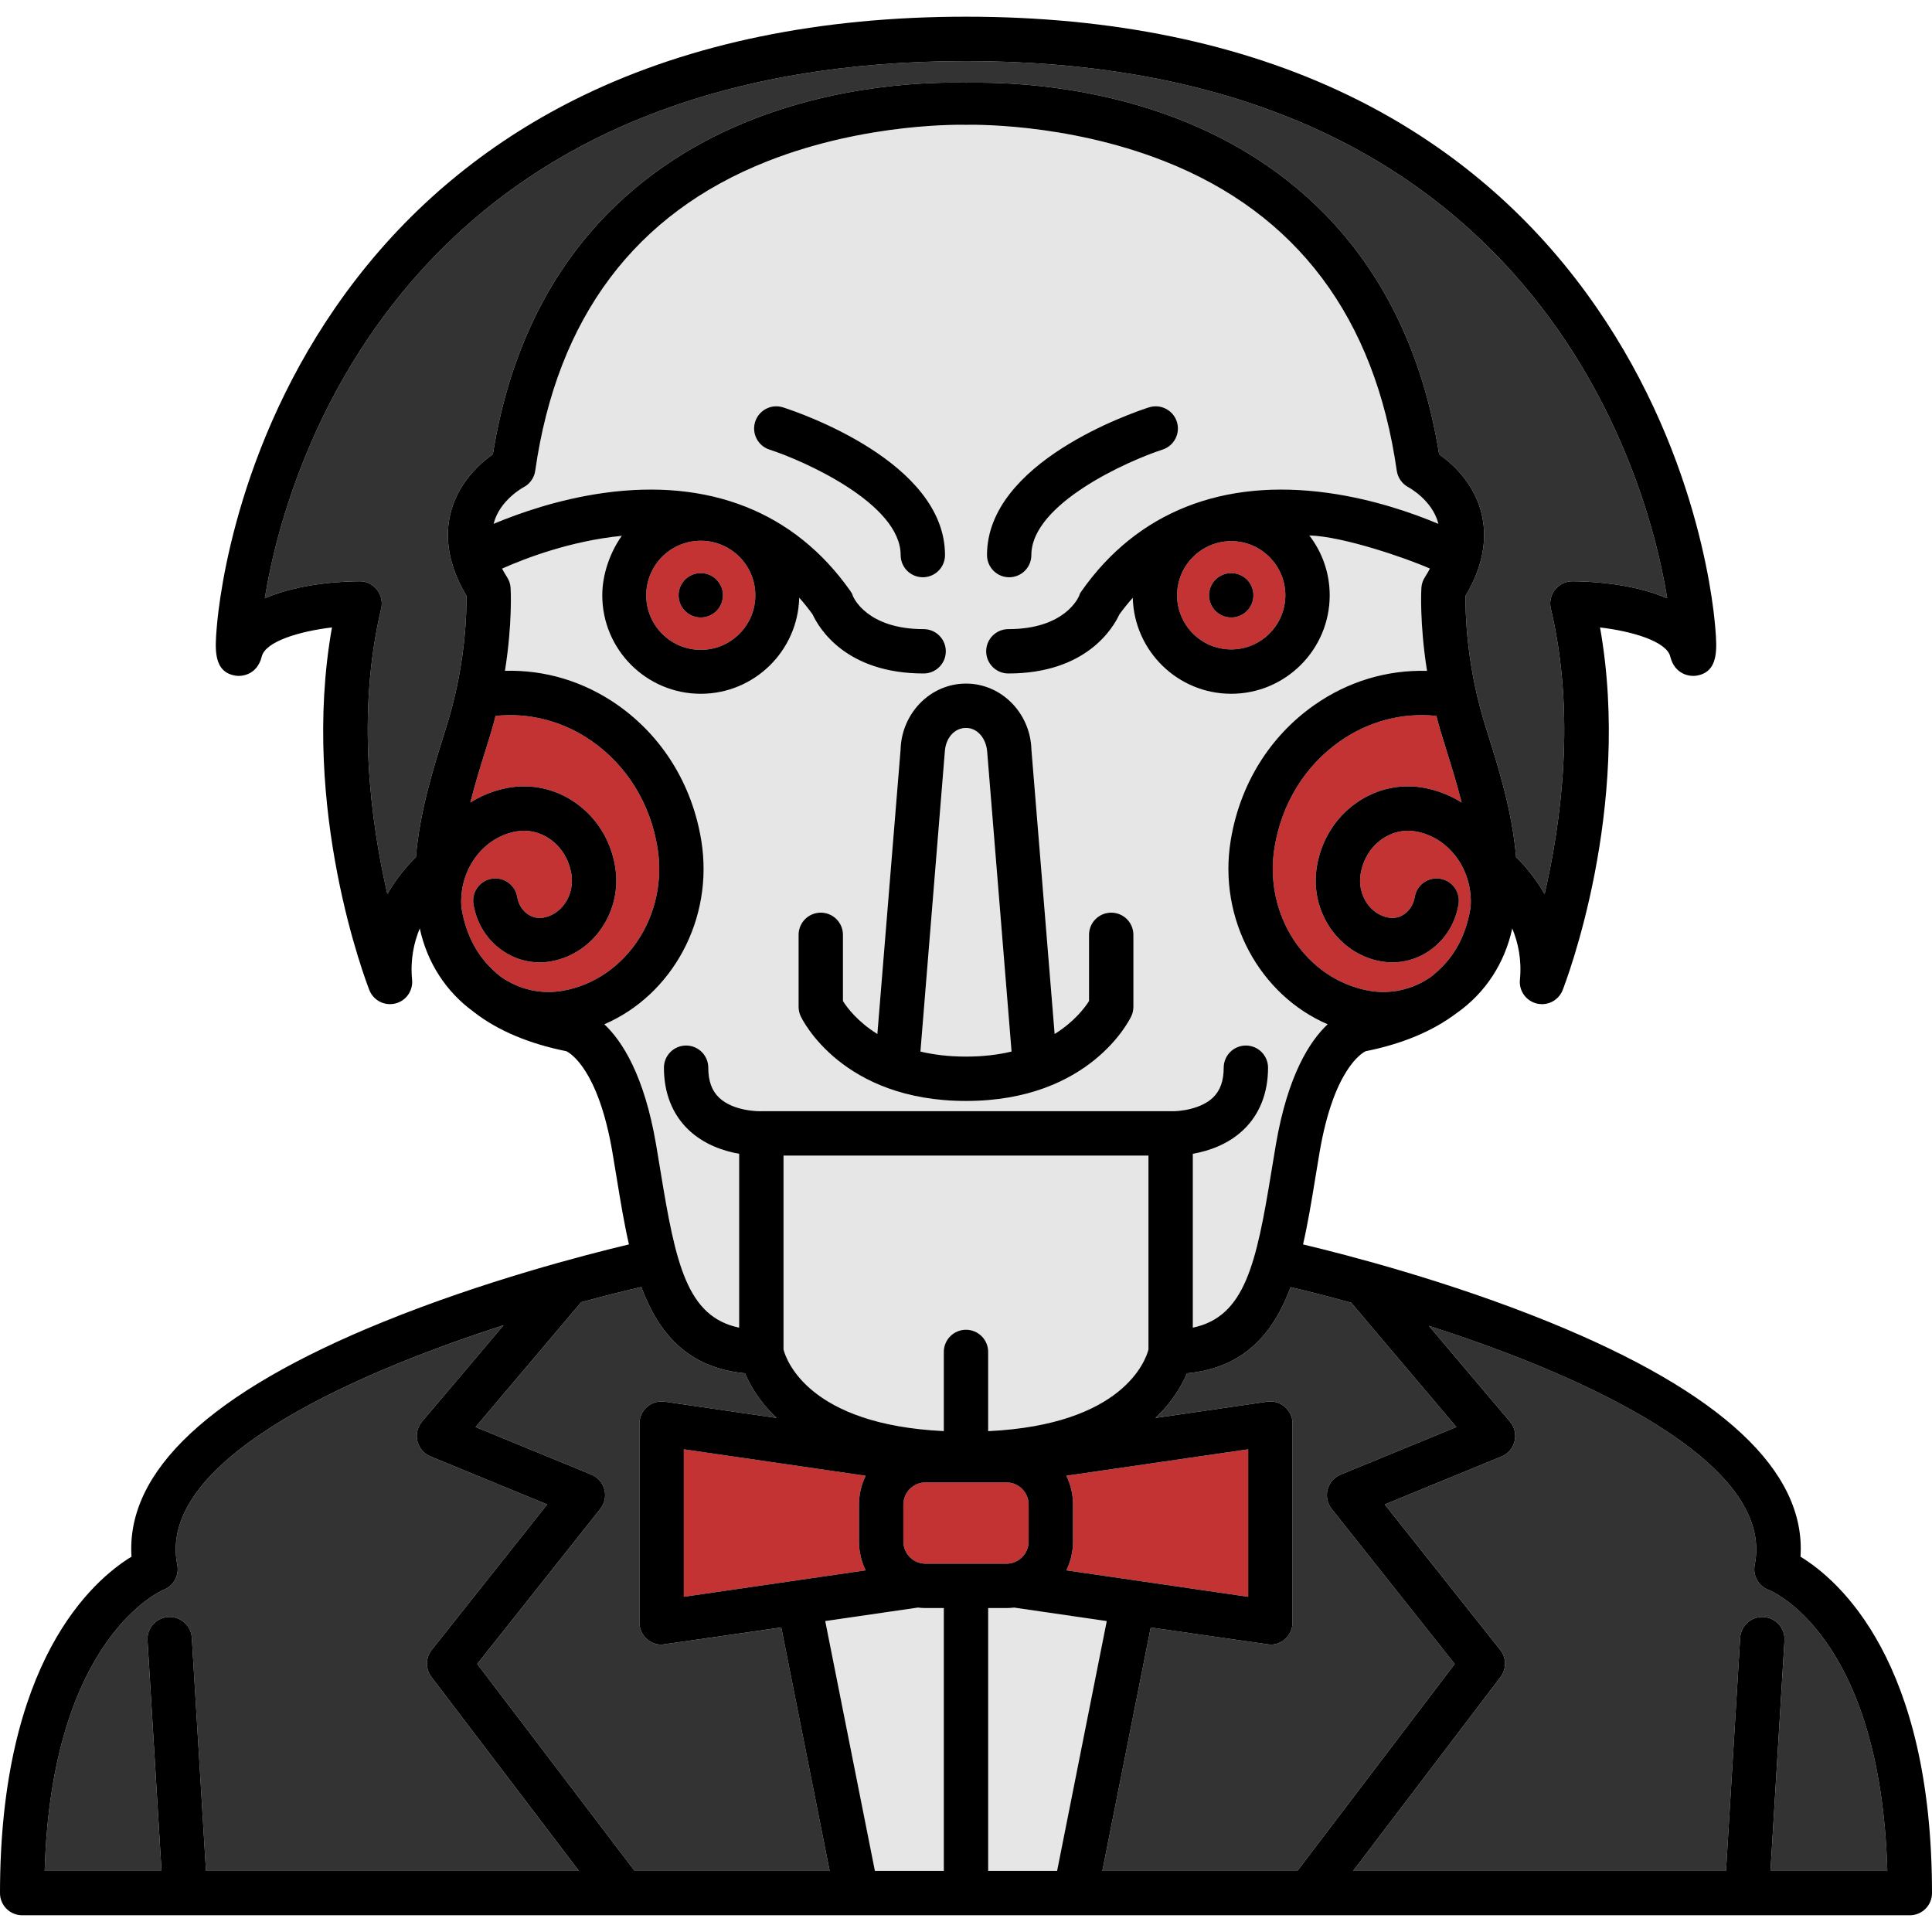 <?xml version="1.0" encoding="iso-8859-1"?>
<!-- Generator: Adobe Illustrator 19.0.0, SVG Export Plug-In . SVG Version: 6.00 Build 0)  -->
<svg version="1.1" id="Layer_1" xmlns="http://www.w3.org/2000/svg" xmlns:xlink="http://www.w3.org/1999/xlink" x="0px" y="0px"
	 viewBox="0 0 512 512" style="enable-background:new 0 0 512 512;" xml:space="preserve">
<path style="fill:#E6E6E6;" d="M207.644,357.637c0.748,2.854,6.716,19.914,42.475,21.617v-20.977c0-3.247,2.632-5.88,5.88-5.88
	c3.247,0,5.879,2.633,5.879,5.88v20.992c35.764-1.693,41.725-18.755,42.478-21.63v-51.4h-96.711L207.644,357.637L207.644,357.637z"
	/>
<g>
	<path style="fill:#C43333;" d="M326.287,143.411c-7.911,0-14.345,6.436-14.345,14.347c0,7.911,6.436,14.347,14.345,14.347
		c7.911,0,14.345-6.436,14.345-14.347C340.632,149.846,334.197,143.411,326.287,143.411z M330.45,161.912
		c-1.104,1.094-2.611,1.729-4.163,1.729c-1.551,0-3.068-0.635-4.163-1.729c-1.094-1.094-1.717-2.611-1.717-4.151
		c0-1.552,0.623-3.069,1.717-4.163c1.095-1.094,2.612-1.717,4.163-1.717c1.552,0,3.059,0.623,4.163,1.717
		c1.095,1.094,1.717,2.611,1.717,4.163C332.167,159.301,331.545,160.818,330.45,161.912z"/>
	<path style="fill:#C43333;" d="M200.171,157.762c0-7.985-6.472-14.457-14.457-14.457c-7.985,0-14.457,6.472-14.457,14.457
		c0,7.985,6.472,14.457,14.457,14.457C193.699,172.218,200.171,165.745,200.171,157.762z M181.551,161.912
		c-1.094-1.094-1.717-2.611-1.717-4.151c0-1.552,0.623-3.069,1.717-4.163c1.094-1.094,2.611-1.717,4.163-1.717
		c1.54,0,3.057,0.623,4.151,1.717c1.094,1.094,1.729,2.611,1.729,4.163c0,1.54-0.635,3.057-1.729,4.151
		c-1.094,1.094-2.611,1.729-4.151,1.729C184.162,163.64,182.645,163.005,181.551,161.912z"/>
	<path style="fill:#C43333;" d="M282.594,416.158l48.187,7.012v-39.09l-48.187,7.011c1.119,2.317,1.766,4.903,1.766,7.644v9.78
		C284.36,411.255,283.713,413.841,282.594,416.158z"/>
</g>
<path style="fill:#333333;" d="M123.617,157.904c-4.631-7.807-6.004-15.343-4.084-22.423c2.098-7.731,7.68-12.687,11.08-15.087
	c8.728-54.448,42.106-78.304,68.805-88.738c27.435-10.722,52.897-9.735,56.581-9.735c3.79,0.047,29.149-0.985,56.581,9.735
	c26.7,10.434,60.079,34.291,68.807,88.738c3.401,2.401,8.984,7.357,11.081,15.087c1.92,7.08,0.546,14.616-4.088,22.423
	c-0.054,4.197,0.196,17.322,4.677,32.567c0.436,1.484,0.957,3.146,1.525,4.952c2.641,8.424,6.217,19.881,7.197,31.739
	c1.954,1.893,4.947,5.194,7.561,9.774c4.347-18.792,8.316-47.555,1.647-75.649c-0.415-1.751-0.006-3.595,1.11-5.006
	c1.115-1.409,2.814-2.231,4.611-2.231c0.002,0,0.004,0,0.006,0c3.446,0.004,15.519,0.334,25.111,4.512
	c-3.11-19.293-13.114-55.243-40.844-86.206c-33.377-37.269-82.156-56.167-144.983-56.167c-62.831,0-111.612,18.9-144.989,56.175
	c-27.728,30.966-37.728,66.911-40.837,86.201c9.592-4.179,21.668-4.51,25.112-4.513c1.784-0.04,3.5,0.82,4.617,2.231
	c1.116,1.411,1.525,3.256,1.109,5.006c-6.666,28.09-2.698,56.856,1.649,75.648c2.612-4.578,5.603-7.878,7.558-9.771
	c0.98-11.861,4.557-23.314,7.197-31.734c0.567-1.809,1.089-3.473,1.525-4.959C123.421,175.232,123.671,162.11,123.617,157.904z"/>
<path style="fill:#C43333;" d="M375.289,220.354c-3.157-0.583-6.376,0.138-9.067,2.027c-3.012,2.117-5.017,5.393-5.647,9.226
	c-0.898,5.462,2.424,10.654,7.403,11.573c1.451,0.269,2.95-0.068,4.203-0.949c1.457-1.024,2.43-2.626,2.74-4.51
	c0.524-3.204,3.537-5.379,6.753-4.851c3.204,0.526,5.375,3.55,4.85,6.755c-0.824,5.027-3.516,9.369-7.579,12.226
	c-3.858,2.713-8.509,3.74-13.104,2.893c-11.231-2.073-18.799-13.308-16.87-25.044c1.147-6.976,4.872-12.991,10.488-16.94
	c5.295-3.722,11.675-5.132,17.964-3.971c3.612,0.667,6.95,2.018,9.924,3.892c-1.271-5.07-2.748-9.784-3.989-13.739
	c-0.59-1.88-1.132-3.61-1.586-5.155c-0.405-1.375-0.775-2.732-1.12-4.069c-9.016-0.937-17.997,1.411-25.6,6.756
	c-9.237,6.49-15.378,16.468-17.291,28.098c-2.932,17.85,8.239,34.876,24.902,37.953c5.719,1.057,11.541-0.215,16.429-3.562
	c2.835-2.18,5.122-4.711,6.836-7.591c1.96-3.295,3.156-6.963,3.784-10.828C390.499,230.881,384.311,222.02,375.289,220.354z"/>
<path style="fill:#E6E6E6;" d="M255.999,280.009L255.999,280.009c4.585,0,8.586-0.508,12.075-1.336c0,0-6.458-79.391-6.464-79.466
	c-0.27-3.467-2.517-6.297-5.608-6.297c-0.001,0-0.002,0-0.002,0c-3.092,0-5.394,2.7-5.607,6.297
	c-0.005,0.075-6.465,79.466-6.465,79.466C247.416,279.501,251.414,280.009,255.999,280.009
	C255.998,280.009,255.998,280.009,255.999,280.009z"/>
<path style="fill:#C43333;" d="M174.234,224.571c-1.911-11.625-8.049-21.603-17.284-28.093c-7.615-5.352-16.609-7.699-25.607-6.759
	c-0.345,1.338-0.715,2.695-1.12,4.07c-0.454,1.546-0.996,3.279-1.588,5.161c-1.244,3.968-2.716,8.679-3.985,13.733
	c2.974-1.874,6.311-3.224,9.923-3.892c6.291-1.161,12.673,0.249,17.97,3.974c5.616,3.949,9.341,9.965,10.486,16.938
	c1.927,11.735-5.64,22.969-16.869,25.043c-4.593,0.847-9.246-0.181-13.106-2.894c-4.063-2.856-6.755-7.198-7.579-12.225
	c-0.526-3.204,1.645-6.228,4.85-6.755c3.209-0.523,6.228,1.646,6.755,4.851c0.309,1.884,1.282,3.486,2.739,4.51
	c1.254,0.882,2.748,1.218,4.208,0.95c4.978-0.92,8.298-6.111,7.4-11.574c-0.629-3.831-2.633-7.106-5.645-9.224
	c-2.691-1.891-5.908-2.613-9.071-2.03c-9.036,1.669-15.227,10.557-14.418,20.236c1.279,7.781,4.681,13.754,10.398,18.235
	c4.93,3.458,10.836,4.774,16.643,3.7C165.996,259.448,177.167,242.422,174.234,224.571z"/>
<path style="fill:#E6E6E6;" d="M175.066,310.476c3.992,24.416,6.986,38.484,20.819,41.366v-46.077
	c-4.028-0.7-9.274-2.385-13.46-6.395c-4.236-4.057-6.476-9.733-6.476-16.415c0-3.247,2.633-5.88,5.88-5.88s5.88,2.633,5.88,5.88
	c0,3.495,0.933,6.087,2.849,7.922c3.903,3.737,10.885,3.605,10.952,3.608c0.044-0.002,0.085,0.008,0.128,0.007
	c0.044-0.001,0.083-0.013,0.127-0.013h108.471c0.038,0,0.074,0.011,0.112,0.012c0.04,0.001,0.078-0.008,0.119-0.007
	c1.944,0.061,7.744-0.473,11.015-3.641c1.893-1.834,2.814-4.413,2.814-7.887c0-3.247,2.632-5.88,5.88-5.88s5.88,2.633,5.88,5.88
	c0,6.683-2.239,12.359-6.476,16.415c-4.188,4.01-9.433,5.695-13.462,6.395v46.076c13.83-2.882,16.824-16.948,20.818-41.362
	c0.387-2.371,0.781-4.779,1.199-7.212c3.133-18.275,8.941-27.337,13.712-31.824c-17.97-7.732-29.12-27.855-25.683-48.781
	c2.43-14.773,10.291-27.49,22.134-35.811c8.928-6.273,19.32-9.373,29.886-9.063c-2.005-12.609-1.531-21.467-1.501-21.974
	c0.059-1.007,0.375-1.981,0.92-2.831c0.501-0.78,0.94-1.545,1.344-2.303c-5.849-2.611-22.898-8.541-31.954-8.78
	c3.38,4.398,5.402,9.891,5.402,15.854c0,14.395-11.711,26.106-26.105,26.106c-14.17,0-25.732-11.351-26.088-25.439
	c-1.229,1.396-2.426,2.847-3.553,4.415c-1.655,3.583-8.76,15.646-29.419,15.646c-3.248,0-5.88-2.633-5.88-5.88s2.632-5.88,5.88-5.88
	c15.07,0,18.615-8.481,18.759-8.843c0.182-0.601,0.345-0.828,0.707-1.341c14.733-20.88,37.346-29.833,65.384-25.892
	c11.918,1.676,22.332,5.332,29.098,8.171c-0.014-0.058-0.019-0.118-0.033-0.175c-1.617-6.138-7.807-9.465-7.868-9.498
	c-1.668-0.878-2.852-2.525-3.117-4.39c-5.792-40.59-26.478-68.179-61.48-82c-26.609-10.506-52.524-9.671-52.664-9.671
	c-0.148,0-26.081-0.834-52.687,9.671c-35.003,13.822-55.687,41.41-61.479,82c-0.27,1.896-1.446,3.542-3.154,4.41
	c-0.025,0.014-6.215,3.341-7.832,9.48c-0.015,0.056-0.019,0.118-0.033,0.174c6.768-2.841,17.184-6.496,29.096-8.17
	c28.043-3.939,50.65,5.012,65.382,25.892c0.362,0.513,0.564,0.85,0.747,1.451c0.105,0.25,3.648,8.733,18.722,8.733
	c3.247,0,5.88,2.633,5.88,5.88s-2.633,5.88-5.88,5.88c-20.661,0-27.767-12.062-29.42-15.645c-1.144-1.588-2.328-3.066-3.55-4.443
	c-0.342,14.1-11.91,25.468-26.092,25.468c-14.395,0-26.105-11.711-26.105-26.106c0-5.623,2.113-11.451,5.168-15.754
	c-13.483,1.339-25.426,5.886-31.718,8.683c0.405,0.756,0.843,1.52,1.343,2.3c0.544,0.849,0.861,1.823,0.92,2.829
	c0.029,0.507,0.504,9.361-1.498,21.961c10.555-0.309,20.959,2.801,29.891,9.079c11.841,8.322,19.7,21.039,22.127,35.808
	c3.437,20.926-7.713,41.05-25.684,48.782c4.771,4.486,10.579,13.548,13.714,31.824C174.285,305.701,174.678,308.108,175.066,310.476
	z M304.476,107.959c3.093-0.993,6.403,0.704,7.399,3.796c0.995,3.09-0.706,6.403-3.795,7.399
	c-9.022,2.919-34.756,14.312-34.756,27.95c0,3.247-2.632,5.88-5.88,5.88s-5.88-2.633-5.88-5.88
	C261.564,122.48,300.085,109.373,304.476,107.959z M244.559,152.983c-3.248,0-5.88-2.633-5.88-5.88
	c0-13.639-25.743-25.035-34.76-27.951c-3.088-0.998-4.785-4.311-3.789-7.4c0.997-3.088,4.302-4.786,7.396-3.792
	c4.392,1.413,42.913,14.522,42.913,39.144C250.438,150.35,247.805,152.983,244.559,152.983z M211.633,247.74
	c0-3.247,2.633-5.88,5.88-5.88s5.88,2.633,5.88,5.88v17.543c1.094,1.739,3.863,5.466,9.116,8.736l6.144-75.289
	c0.001-0.004,0.002-0.007,0.002-0.011c0.253-9.729,7.926-17.568,17.343-17.568c0,0,0,0,0.001,0c0,0,0,0,0.001,0
	c9.418,0,17.091,7.839,17.344,17.568c0.001,0.004,0.002,0.007,0.002,0.011l6.144,75.285c5.229-3.259,8.001-6.975,9.114-8.74V247.74
	c0-3.247,2.632-5.88,5.88-5.88c3.248,0,5.88,2.633,5.88,5.88v19.075c0,0.865-0.191,1.719-0.559,2.502
	c-0.432,0.917-10.94,22.451-43.805,22.451c-0.001,0-0.002,0-0.002,0c-32.862,0-43.374-21.535-43.805-22.451
	c-0.368-0.783-0.56-1.638-0.56-2.504L211.633,247.74L211.633,247.74z"/>
<g>
	<path style="fill:#333333;" d="M468.744,421.355c-2.714-1.005-4.291-3.837-3.72-6.673c4.533-22.502-29.519-41.47-58.883-53.419
		c-9.285-3.778-18.698-7.091-27.468-9.91l21.486,25.393c1.214,1.435,1.669,3.364,1.223,5.191c-0.446,1.827-1.738,3.33-3.477,4.045
		l-30.917,12.706l30.585,38.539c1.67,2.105,1.7,5.074,0.075,7.214l-39.06,51.369h98.823l3.755-61.774
		c0.199-3.242,2.994-5.712,6.227-5.513c3.241,0.198,5.708,2.985,5.513,6.225l-3.711,61.06h30.966
		C498.421,433.099,469.05,421.47,468.744,421.355z"/>
	<path style="fill:#333333;" d="M175.34,435.847c-1.403,0-2.772-0.502-3.847-1.432c-1.291-1.117-2.033-2.74-2.033-4.447v-52.685
		c0-1.707,0.742-3.329,2.033-4.447c1.291-1.117,3.003-1.619,4.693-1.371l29.613,4.309c-4.539-4.304-7.018-8.657-8.357-11.831
		c-15.225-1.446-22.927-10.633-27.484-22.872c-4.744,1.096-10.124,2.441-15.929,4.024l-27.992,33.083l30.676,12.606
		c1.71,0.702,2.988,2.167,3.455,3.955c0.466,1.787,0.065,3.691-1.084,5.139l-32.607,41.084l41.709,54.85h51.686l-12.827-64.515
		C207.042,431.295,175.621,435.847,175.34,435.847z"/>
</g>
<path style="fill:#E6E6E6;" d="M268.757,426.026c-0.669,0.078-1.346,0.127-2.037,0.127h-4.84v69.655h18.261l13.161-66.211
	L268.757,426.026z"/>
<path style="fill:#333333;" d="M352.916,399.876c-1.148-1.448-1.549-3.35-1.083-5.139c0.466-1.789,1.745-3.253,3.455-3.955
	l30.676-12.606l-27.878-32.947c-6.769-1.859-12.335-3.241-16.058-4.128c-4.558,12.222-12.26,21.394-27.47,22.84
	c-1.339,3.173-3.818,7.527-8.357,11.831l29.614-4.309c1.693-0.248,3.402,0.254,4.693,1.371c1.291,1.117,2.032,2.74,2.032,4.447
	v52.685c0,1.707-0.742,3.33-2.032,4.447c-1.076,0.93-2.444,1.432-3.848,1.432c-0.281,0-31.702-4.552-31.702-4.552l-12.825,64.515
	h51.683l41.707-54.85L352.916,399.876z"/>
<path style="fill:#E6E6E6;" d="M243.245,426.026l-24.549,3.573l13.165,66.211h18.261v-69.655h-4.839
	C244.59,426.155,243.913,426.104,243.245,426.026z"/>
<path style="fill:#333333;" d="M114.425,437.227l30.588-38.539l-30.918-12.706c-1.739-0.714-3.032-2.218-3.477-4.045
	c-0.446-1.826,0.009-3.756,1.223-5.191l21.609-25.538c-42.277,13.621-91.917,36.446-86.471,63.473
	c0.572,2.838-1.007,5.669-3.721,6.675c-0.247,0.099-29.654,12.502-31.417,74.453h30.965l-3.71-61.06
	c-0.196-3.241,2.271-6.028,5.513-6.225c3.236-0.198,6.029,2.271,6.225,5.513l3.754,61.774h98.824L114.35,444.44
	C112.723,442.303,112.755,439.332,114.425,437.227z"/>
<g>
	<path style="fill:#C43333;" d="M229.409,391.09l-48.189-7.011v39.09l48.189-7.012c-1.121-2.317-1.766-4.903-1.766-7.642v-9.78
		C227.643,395.994,228.288,393.407,229.409,391.09z"/>
	<path style="fill:#C43333;" d="M245.282,392.854c-3.243,0-5.88,2.638-5.88,5.88v9.78c0,3.242,2.636,5.88,5.88,5.88h21.438
		c3.242,0,5.88-2.638,5.88-5.88v-9.78c0-3.242-2.638-5.88-5.88-5.88H245.282z"/>
</g>
<path d="M326.287,151.881c-1.551,0-3.068,0.623-4.163,1.717c-1.094,1.094-1.717,2.611-1.717,4.163c0,1.54,0.623,3.057,1.717,4.151
	c1.095,1.094,2.612,1.729,4.163,1.729c1.552,0,3.059-0.635,4.163-1.729c1.095-1.094,1.717-2.611,1.717-4.151
	c0-1.552-0.622-3.069-1.717-4.163C329.345,152.504,327.839,151.881,326.287,151.881z"/>
<path d="M191.594,157.761c0-1.552-0.635-3.069-1.729-4.163c-1.094-1.094-2.611-1.717-4.151-1.717c-1.552,0-3.069,0.623-4.163,1.717
	c-1.094,1.094-1.717,2.611-1.717,4.163c0,1.54,0.623,3.057,1.717,4.151c1.094,1.094,2.611,1.729,4.163,1.729
	c1.54,0,3.057-0.635,4.151-1.729C190.959,160.818,191.594,159.301,191.594,157.761z"/>
<path d="M207.526,107.959c-3.093-0.994-6.397,0.704-7.396,3.792c-0.996,3.088,0.701,6.402,3.789,7.4
	c9.018,2.916,34.76,14.312,34.76,27.951c0,3.247,2.632,5.88,5.88,5.88c3.247,0,5.88-2.633,5.88-5.88
	C250.438,122.48,211.918,109.373,207.526,107.959z"/>
<path d="M267.444,152.983c3.248,0,5.88-2.633,5.88-5.88c0-13.636,25.734-25.031,34.756-27.95c3.09-0.995,4.79-4.308,3.795-7.399
	c-0.996-3.092-4.306-4.788-7.399-3.796c-4.391,1.413-42.912,14.522-42.912,39.144C261.564,150.35,264.196,152.983,267.444,152.983z"
	/>
<path d="M255.998,291.768c0,0,0.001,0,0.002,0c32.865,0,43.374-21.535,43.805-22.451c0.368-0.783,0.559-1.638,0.559-2.502V247.74
	c0-3.247-2.632-5.88-5.88-5.88s-5.88,2.633-5.88,5.88v17.536c-1.112,1.765-3.884,5.482-9.114,8.74l-6.144-75.285
	c0-0.004-0.001-0.007-0.002-0.011c-0.253-9.729-7.926-17.568-17.344-17.568c-0.001,0-0.001,0-0.001,0c-0.001,0-0.001,0-0.001,0
	c-9.417,0-17.09,7.839-17.343,17.568c0,0.004-0.001,0.007-0.002,0.011l-6.144,75.289c-5.253-3.27-8.022-6.997-9.116-8.736V247.74
	c0-3.247-2.633-5.88-5.88-5.88s-5.88,2.633-5.88,5.88v19.075c0,0.865,0.192,1.72,0.56,2.504
	C212.625,270.234,223.136,291.768,255.998,291.768z M250.392,199.207c0.213-3.598,2.515-6.297,5.607-6.297c0,0,0.001,0,0.002,0
	c3.093,0,5.338,2.831,5.608,6.297c0.006,0.075,6.464,79.466,6.464,79.466c-3.489,0.828-7.488,1.336-12.073,1.336
	c-0.001,0-0.001,0-0.001,0c-0.001,0-0.001,0-0.001,0c-4.584,0-8.583-0.508-12.072-1.336
	C243.927,278.674,250.388,199.282,250.392,199.207z"/>
<path d="M477.151,412.538c1.495-22.672-20.867-43.568-66.576-62.168c-26.629-10.835-53.619-17.813-65.253-20.584
	c1.285-5.628,2.257-11.538,3.216-17.408c0.383-2.341,0.771-4.719,1.184-7.123c3.75-21.877,11.176-26.179,12.182-26.667
	c9.797-1.966,17.854-5.359,24.127-10.114c0.021-0.014,0.041-0.026,0.062-0.04c7.527-5.291,12.684-13.187,14.666-22.388
	c1.553,3.735,2.553,8.308,2.034,13.617c-0.285,2.92,1.628,5.605,4.48,6.289c0.459,0.109,0.918,0.162,1.374,0.162
	c2.372,0,4.573-1.442,5.472-3.735c0.796-2.03,18.457-47.927,9.906-96.1c8.579,1.024,17.626,3.691,18.615,7.722
	c1.154,4.705,5.053,5.366,6.951,5.058c5.919-0.957,5.422-7.136,4.984-12.589c-0.669-8.342-5.608-52.016-37.113-92.694
	c-15.992-20.647-36.213-36.968-60.103-48.508c-28.63-13.828-62.732-20.84-101.361-20.84c-38.624,0-72.723,7.01-101.35,20.837
	c-23.889,11.538-44.11,27.855-60.102,48.498c-31.51,40.675-36.452,84.353-37.122,92.697c-0.439,5.456-0.936,11.642,4.982,12.599
	c1.899,0.312,5.797-0.353,6.952-5.057c0.989-4.032,10.039-6.699,18.615-7.724c-8.55,48.173,9.111,94.07,9.906,96.1
	c0.9,2.293,3.101,3.735,5.472,3.735c0.454,0,0.915-0.053,1.374-0.162c2.854-0.684,4.766-3.368,4.482-6.289
	c-0.517-5.311,0.481-9.885,2.036-13.62c1.939,9.005,6.926,16.757,14.197,22.043c0.054,0.044,0.106,0.088,0.161,0.132
	c6.294,4.881,14.531,8.369,24.491,10.368c1.007,0.488,8.432,4.791,12.183,26.667c0.412,2.401,0.801,4.778,1.183,7.118
	c0.96,5.87,1.932,11.784,3.217,17.413c-11.637,2.771-38.624,9.747-65.251,20.584c-45.708,18.6-68.07,39.495-66.575,62.167
	C24.624,418.777,0,440.188,0,501.689c0,3.247,2.633,5.88,5.88,5.88H506.12c3.248,0,5.88-2.633,5.88-5.88
	C512,440.188,487.377,418.778,477.151,412.538z M389.714,240.544c-0.628,3.865-1.824,7.533-3.784,10.828
	c-1.713,2.88-4.001,5.411-6.836,7.591c-4.887,3.348-10.709,4.619-16.429,3.562c-16.663-3.076-27.834-20.103-24.902-37.953
	c1.913-11.629,8.054-21.607,17.291-28.098c7.604-5.344,16.584-7.693,25.6-6.756c0.345,1.337,0.715,2.694,1.12,4.069
	c0.454,1.545,0.996,3.275,1.586,5.155c1.241,3.955,2.718,8.668,3.989,13.739c-2.974-1.874-6.311-3.224-9.924-3.892
	c-6.29-1.161-12.668,0.249-17.964,3.971c-5.616,3.948-9.342,9.964-10.488,16.94c-1.93,11.736,5.639,22.971,16.87,25.044
	c4.593,0.847,9.244-0.181,13.104-2.893c4.063-2.858,6.755-7.199,7.579-12.226c0.526-3.204-1.645-6.228-4.85-6.755
	c-3.216-0.529-6.229,1.646-6.754,4.851c-0.31,1.884-1.283,3.486-2.74,4.51c-1.254,0.881-2.752,1.218-4.203,0.949
	c-4.979-0.92-8.301-6.11-7.403-11.573c0.63-3.832,2.635-7.109,5.647-9.226c2.691-1.89,5.908-2.611,9.067-2.027
	C384.311,222.02,390.499,230.881,389.714,240.544z M118.94,190.473c-0.436,1.486-0.958,3.149-1.525,4.959
	c-2.64,8.42-6.217,19.874-7.197,31.734c-1.954,1.893-4.946,5.193-7.558,9.771c-4.347-18.792-8.316-47.557-1.649-75.648
	c0.416-1.751,0.007-3.595-1.109-5.006c-1.117-1.411-2.833-2.272-4.617-2.231c-3.446,0.004-15.52,0.334-25.112,4.513
	c3.109-19.289,13.108-55.234,40.836-86.201c33.377-37.274,82.158-56.175,144.989-56.175c62.826,0,111.606,18.898,144.983,56.167
	c27.73,30.964,37.734,66.914,40.844,86.206c-9.592-4.178-21.667-4.509-25.111-4.512c-0.002,0-0.004,0-0.006,0
	c-1.797,0-3.496,0.822-4.611,2.231c-1.116,1.411-1.525,3.256-1.11,5.006c6.669,28.093,2.7,56.857-1.648,75.649
	c-2.614-4.58-5.607-7.881-7.561-9.774c-0.98-11.858-4.556-23.314-7.197-31.739c-0.567-1.807-1.089-3.468-1.525-4.952
	c-4.48-15.245-4.73-28.37-4.677-32.567c4.632-7.807,6.007-15.344,4.088-22.423c-2.097-7.731-7.68-12.687-11.081-15.087
	c-8.728-54.448-42.106-78.304-68.806-88.738c-27.431-10.72-52.792-9.689-56.581-9.735c-3.684,0-29.146-0.988-56.581,9.735
	c-26.7,10.434-60.077,34.291-68.805,88.738c-3.4,2.401-8.983,7.357-11.08,15.087c-1.92,7.08-0.546,14.616,4.084,22.423
	C123.671,162.11,123.421,175.232,118.94,190.473z M149.333,262.526c-5.807,1.075-11.714-0.242-16.643-3.7
	c-5.715-4.482-9.117-10.454-10.398-18.235c-0.809-9.679,5.382-18.567,14.418-20.236c3.163-0.584,6.381,0.138,9.071,2.03
	c3.01,2.117,5.015,5.392,5.645,9.224c0.897,5.462-2.422,10.654-7.4,11.574c-1.459,0.268-2.953-0.068-4.208-0.95
	c-1.457-1.024-2.43-2.626-2.739-4.51c-0.526-3.203-3.545-5.374-6.755-4.851c-3.204,0.526-5.376,3.55-4.85,6.755
	c0.826,5.027,3.516,9.369,7.579,12.225c3.859,2.714,8.513,3.742,13.106,2.894c11.229-2.074,18.796-13.308,16.869-25.043
	c-1.145-6.975-4.868-12.99-10.486-16.938c-5.296-3.724-11.678-5.134-17.97-3.974c-3.613,0.667-6.95,2.018-9.923,3.892
	c1.269-5.054,2.741-9.765,3.985-13.733c0.59-1.883,1.132-3.615,1.588-5.161c0.405-1.376,0.775-2.733,1.12-4.07
	c8.998-0.94,17.992,1.408,25.607,6.759c9.236,6.491,15.374,16.468,17.284,28.093C177.167,242.422,165.996,259.448,149.333,262.526z
	 M160.155,271.445c17.971-7.732,29.121-27.856,25.684-48.782c-2.427-14.77-10.286-27.487-22.127-35.808
	c-8.934-6.278-19.336-9.389-29.891-9.079c2.003-12.6,1.528-21.454,1.498-21.961c-0.059-1.007-0.375-1.981-0.92-2.829
	c-0.5-0.78-0.937-1.544-1.343-2.3c6.291-2.798,18.233-7.345,31.718-8.683c-3.055,4.303-5.168,10.132-5.168,15.754
	c0,14.395,11.711,26.106,26.105,26.106c14.181,0,25.75-11.368,26.092-25.468c1.221,1.377,2.406,2.856,3.55,4.443
	c1.655,3.583,8.758,15.645,29.42,15.645c3.247,0,5.88-2.633,5.88-5.88s-2.633-5.88-5.88-5.88c-15.073,0-18.618-8.481-18.722-8.733
	c-0.182-0.601-0.385-0.938-0.747-1.451c-14.731-20.88-37.338-29.831-65.382-25.892c-11.912,1.675-22.329,5.331-29.096,8.17
	c0.014-0.058,0.019-0.118,0.033-0.174c1.617-6.138,7.807-9.466,7.832-9.48c1.707-0.868,2.883-2.514,3.154-4.41
	c5.792-40.59,26.475-68.178,61.479-82c26.606-10.506,52.539-9.671,52.687-9.671c0.14,0,26.054-0.835,52.664,9.671
	c35.003,13.822,55.688,41.411,61.48,82c0.267,1.865,1.45,3.511,3.117,4.39c0.062,0.033,6.251,3.36,7.868,9.498
	c0.015,0.058,0.02,0.118,0.033,0.175c-6.765-2.84-17.179-6.495-29.098-8.17c-28.038-3.941-50.649,5.012-65.384,25.892
	c-0.362,0.513-0.523,0.74-0.707,1.341c-0.143,0.361-3.689,8.843-18.759,8.843c-3.248,0-5.88,2.633-5.88,5.88s2.632,5.88,5.88,5.88
	c20.658,0,27.763-12.063,29.419-15.646c1.128-1.568,2.325-3.019,3.553-4.415c0.356,14.088,11.918,25.439,26.088,25.439
	c14.394,0,26.105-11.711,26.105-26.106c0-5.964-2.023-11.456-5.402-15.854c9.056,0.24,26.105,6.169,31.954,8.78
	c-0.406,0.757-0.844,1.523-1.344,2.303c-0.544,0.849-0.861,1.824-0.92,2.831c-0.029,0.507-0.504,9.365,1.501,21.974
	c-10.566-0.31-20.958,2.791-29.886,9.063c-11.843,8.321-19.704,21.039-22.134,35.811c-3.437,20.926,7.713,41.049,25.683,48.781
	c-4.772,4.486-10.579,13.549-13.712,31.824c-0.417,2.433-0.811,4.841-1.199,7.212c-3.994,24.414-6.987,38.479-20.818,41.362v-46.076
	c4.029-0.7,9.276-2.385,13.462-6.395c4.237-4.057,6.476-9.733,6.476-16.415c0-3.247-2.632-5.88-5.88-5.88s-5.88,2.633-5.88,5.88
	c0,3.474-0.92,6.054-2.814,7.887c-3.272,3.168-9.071,3.702-11.015,3.641c-0.04-0.002-0.078,0.008-0.119,0.007
	c-0.038-0.001-0.074-0.012-0.112-0.012H201.761c-0.044,0-0.083,0.012-0.127,0.013c-0.044,0.001-0.085-0.009-0.128-0.007
	c-0.067-0.002-7.049,0.129-10.952-3.608c-1.918-1.836-2.849-4.427-2.849-7.922c0-3.247-2.633-5.88-5.88-5.88s-5.88,2.633-5.88,5.88
	c0,6.683,2.239,12.359,6.476,16.415c4.186,4.009,9.432,5.694,13.46,6.395v46.077c-13.833-2.882-16.827-16.95-20.819-41.366
	c-0.388-2.368-0.781-4.776-1.198-7.207C170.734,284.995,164.926,275.933,160.155,271.445z M171.258,157.762
	c0-7.985,6.472-14.457,14.457-14.457c7.985,0,14.457,6.472,14.457,14.457c0,7.985-6.472,14.457-14.457,14.457
	C177.731,172.218,171.258,165.745,171.258,157.762z M340.632,157.757c0,7.911-6.436,14.347-14.345,14.347
	c-7.911,0-14.345-6.436-14.345-14.347s6.436-14.347,14.345-14.347S340.632,149.846,340.632,157.757z M282.594,391.09l48.187-7.011
	v39.09l-48.187-7.012c1.119-2.317,1.766-4.903,1.766-7.642v-9.78C284.36,395.994,283.713,393.407,282.594,391.09z M304.354,357.639
	c-0.753,2.874-6.714,19.936-42.478,21.63v-20.992c0-3.247-2.632-5.88-5.879-5.88c-3.248,0-5.88,2.633-5.88,5.88v20.977
	c-35.759-1.704-41.726-18.763-42.475-21.617V306.24h96.711V357.639z M272.6,398.734v9.78c0,3.242-2.638,5.88-5.88,5.88h-21.438
	c-3.243,0-5.88-2.638-5.88-5.88v-9.78c0-3.242,2.636-5.88,5.88-5.88h21.438C269.961,392.854,272.6,395.492,272.6,398.734z
	 M229.409,416.158l-48.189,7.012v-39.09l48.189,7.011c-1.121,2.317-1.766,4.903-1.766,7.644v9.78
	C227.643,411.255,228.288,413.841,229.409,416.158z M54.588,495.81l-3.754-61.774c-0.196-3.241-2.989-5.709-6.225-5.513
	c-3.241,0.198-5.709,2.985-5.513,6.225l3.71,61.06H11.842c1.763-61.952,31.17-74.354,31.417-74.453
	c2.714-1.005,4.292-3.837,3.721-6.675c-5.446-27.027,44.196-49.852,86.471-63.473l-21.609,25.538
	c-1.215,1.435-1.669,3.364-1.223,5.191c0.446,1.827,1.738,3.33,3.477,4.045l30.918,12.706l-30.588,38.539
	c-1.67,2.105-1.702,5.075-0.074,7.214l39.062,51.369H54.588V495.81z M168.184,495.81l-41.709-54.85l32.607-41.084
	c1.149-1.448,1.55-3.35,1.084-5.139c-0.466-1.789-1.745-3.253-3.455-3.955l-30.676-12.606l27.992-33.083
	c5.806-1.583,11.186-2.928,15.929-4.024c4.557,12.239,12.259,21.426,27.484,22.872c1.339,3.173,3.818,7.527,8.357,11.831
	l-29.613-4.309c-1.69-0.248-3.402,0.254-4.693,1.371c-1.291,1.117-2.033,2.74-2.033,4.447v52.685c0,1.707,0.742,3.33,2.033,4.447
	c1.075,0.93,2.444,1.432,3.847,1.432c0.281,0,31.704-4.552,31.704-4.552l12.827,64.515H168.184z M250.121,495.81H231.86
	l-13.165-66.211l24.549-3.573c0.668,0.078,1.346,0.127,2.037,0.127h4.839v69.656H250.121z M261.879,495.81v-69.655h4.84
	c0.69,0,1.368-0.049,2.037-0.127l24.546,3.573l-13.161,66.211h-18.261V495.81z M292.132,495.81l12.825-64.515
	c0,0,31.421,4.552,31.702,4.552c1.403,0,2.772-0.502,3.848-1.432c1.291-1.117,2.032-2.74,2.032-4.447v-52.685
	c0-1.707-0.742-3.329-2.032-4.447c-1.292-1.117-3-1.619-4.693-1.371l-29.614,4.309c4.539-4.304,7.019-8.659,8.357-11.831
	c15.211-1.446,22.912-10.618,27.47-22.84c3.723,0.887,9.289,2.268,16.058,4.128l27.878,32.947l-30.676,12.606
	c-1.709,0.702-2.989,2.167-3.455,3.955c-0.466,1.787-0.066,3.691,1.083,5.139l32.606,41.084l-41.707,54.85h-51.682V495.81z
	 M469.193,495.81l3.711-61.06c0.196-3.241-2.272-6.028-5.513-6.225c-3.233-0.2-6.028,2.271-6.227,5.513l-3.755,61.774h-98.823
	l39.06-51.369c1.626-2.139,1.595-5.109-0.075-7.214l-30.585-38.539l30.917-12.706c1.739-0.714,3.032-2.218,3.477-4.045
	c0.446-1.826-0.009-3.756-1.223-5.191l-21.486-25.393c8.77,2.82,18.183,6.131,27.468,9.91c29.366,11.95,63.418,30.917,58.883,53.419
	c-0.572,2.838,1.005,5.668,3.72,6.673c0.306,0.114,29.676,11.743,31.415,74.454h-30.965V495.81z"/>
<g>
</g>
<g>
</g>
<g>
</g>
<g>
</g>
<g>
</g>
<g>
</g>
<g>
</g>
<g>
</g>
<g>
</g>
<g>
</g>
<g>
</g>
<g>
</g>
<g>
</g>
<g>
</g>
<g>
</g>
</svg>
